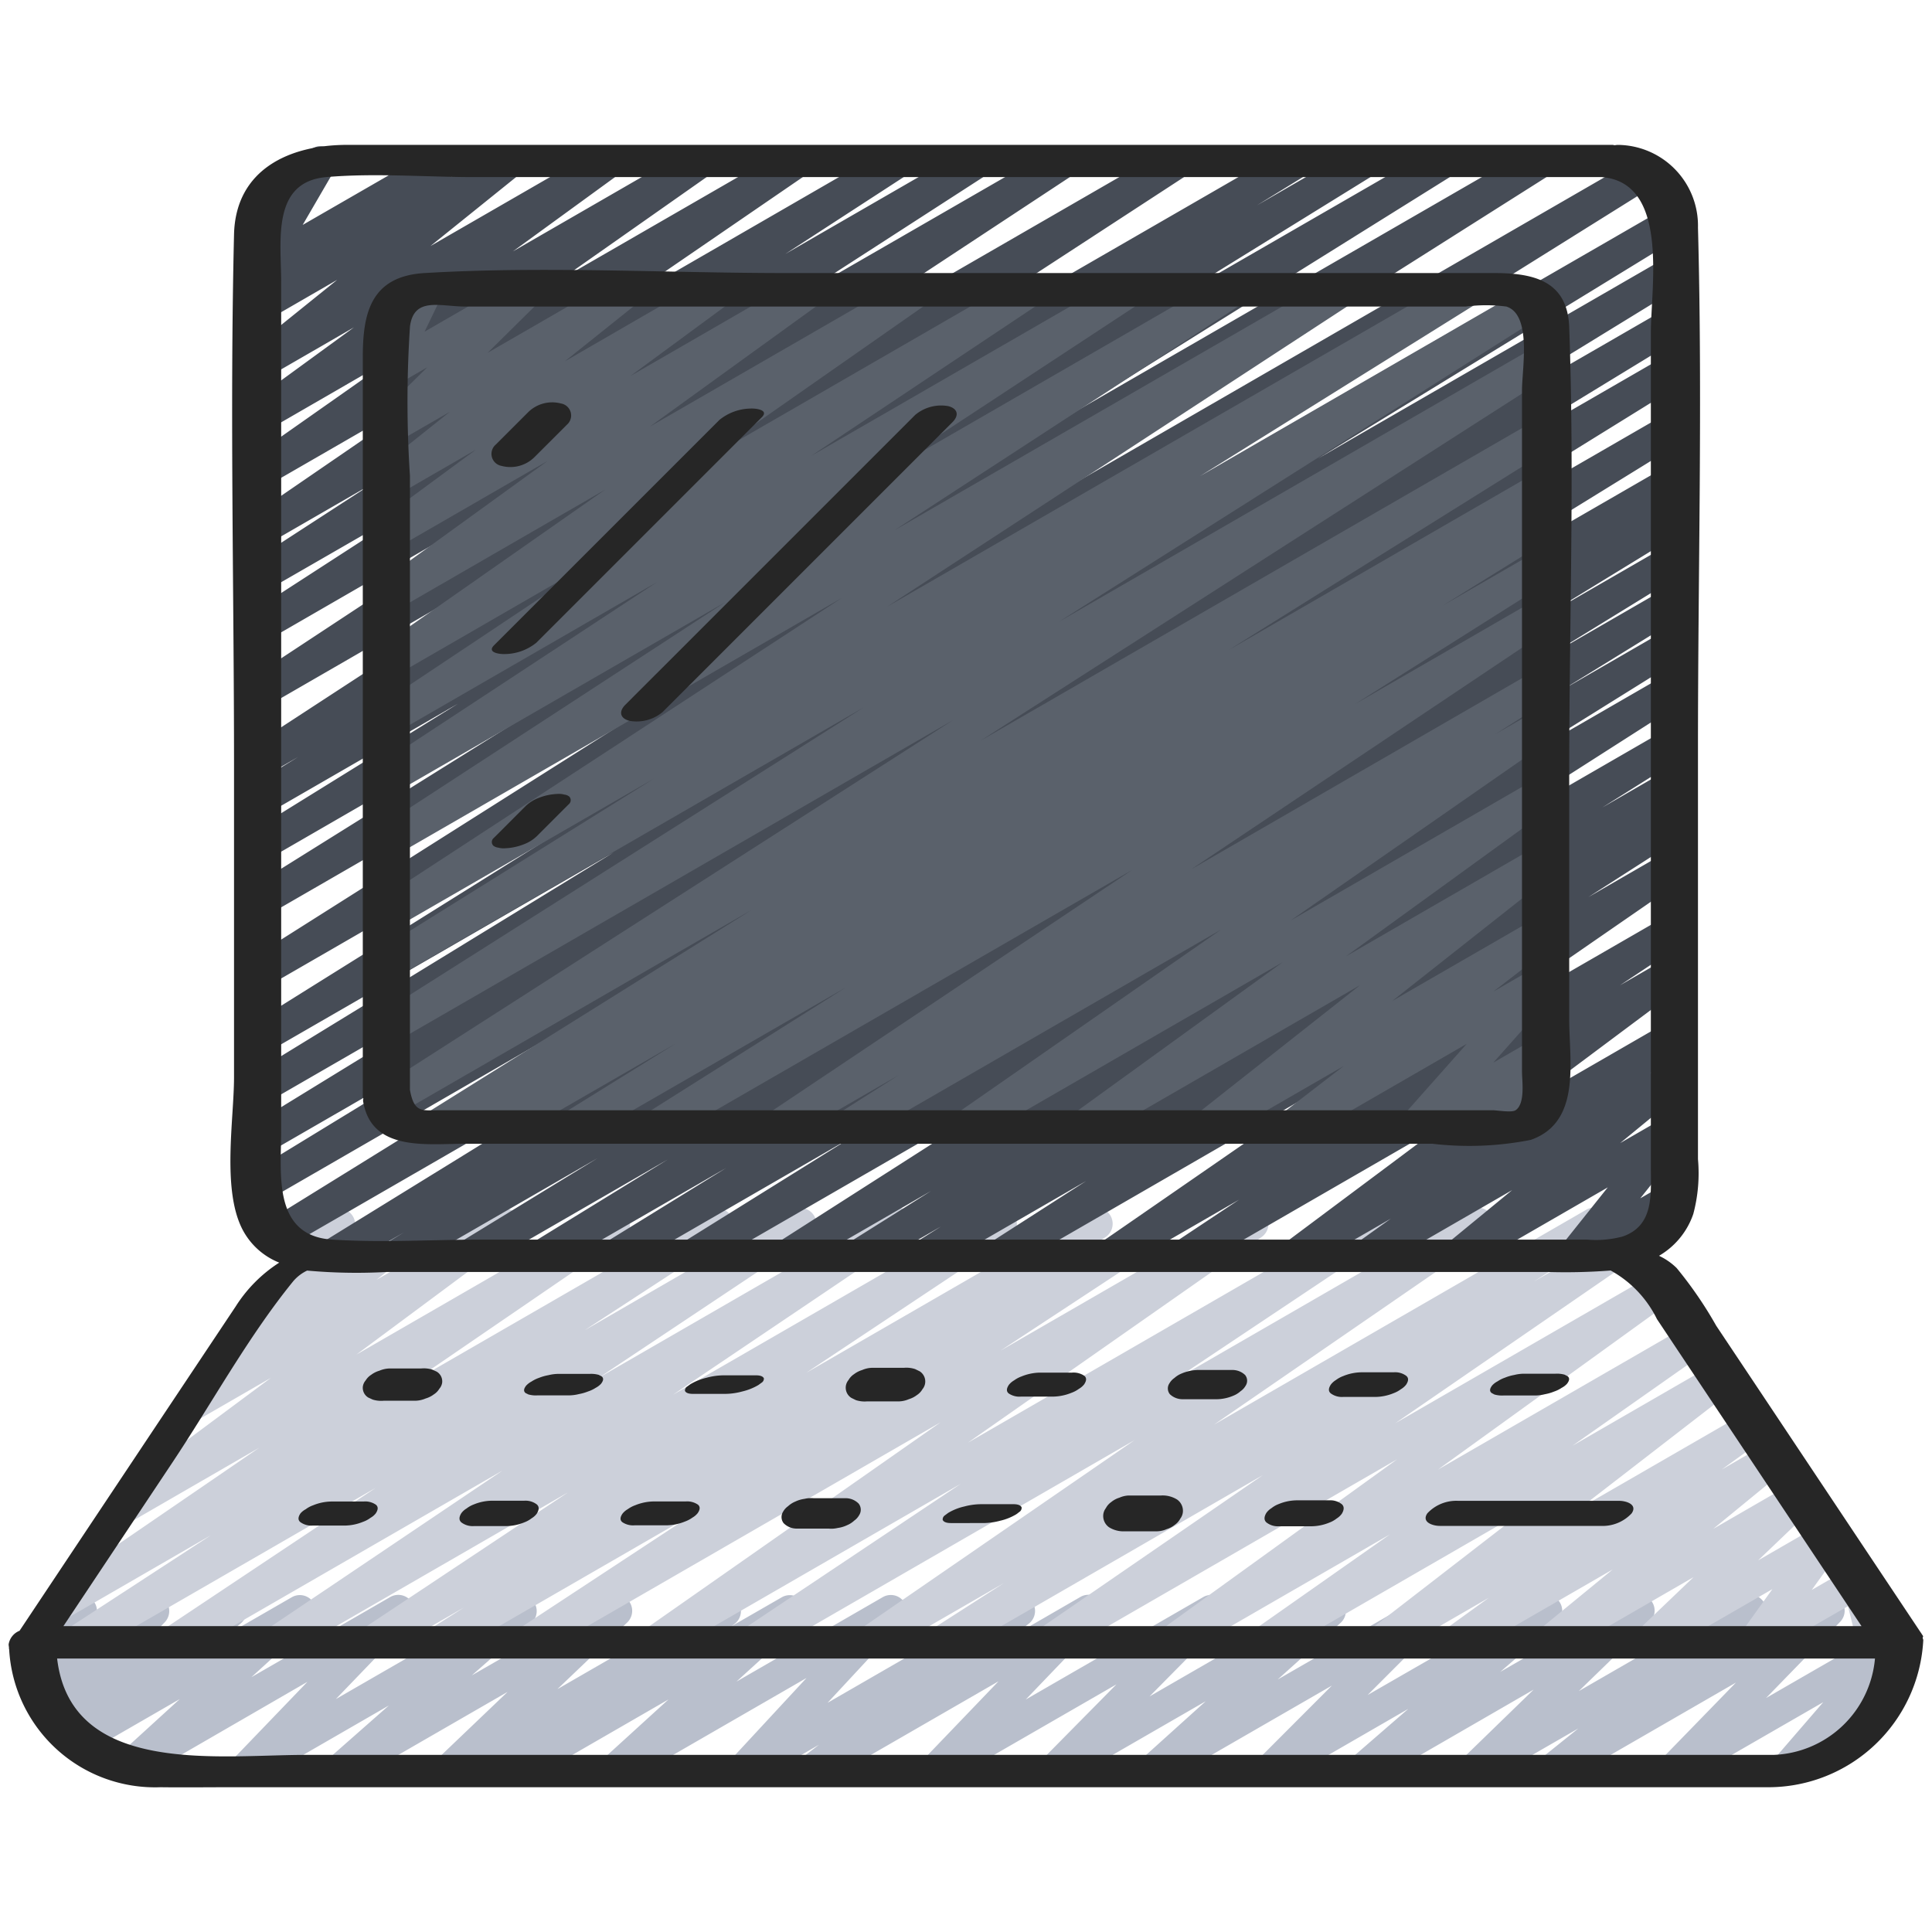 <svg id="Icons" height="512" viewBox="0 0 60 60" width="512" xmlns="http://www.w3.org/2000/svg"><path d="m15.967 55.471a.5.5 0 0 1 -.3-.9l.092-.07-1.561.9a.5.5 0 0 1 -.595-.794l2.162-2.065-4.954 2.858a.5.5 0 0 1 -.582-.807l1.848-1.628-4.219 2.435a.5.5 0 0 1 -.61-.779l2.3-2.391-5.228 3.024a.5.5 0 0 1 -.587-.8l1.85-1.688-2.883 1.663a.5.5 0 0 1 -.572-.816l.387-.325-.554.319a.5.5 0 0 1 -.609-.78l.554-.572-.45.26a.5.5 0 0 1 -.672-.7l.4-.623a.5.5 0 0 1 -.1-.911l1.179-.681a.5.5 0 0 1 .672.7l-.208.326 1.781-1.026a.5.5 0 0 1 .609.78l-.556.574 2.346-1.354a.5.5 0 0 1 .572.815l-.384.323 1.973-1.138a.5.5 0 0 1 .587.8l-1.847 1.686 4.313-2.49a.5.5 0 0 1 .61.779l-2.3 2.391 5.489-3.166a.5.5 0 0 1 .581.807l-1.848 1.623 4.219-2.43a.5.5 0 0 1 .6.794l-2.162 2.064 4.953-2.859a.5.5 0 0 1 .552.831l-.095.072 1.564-.9a.5.5 0 0 1 .587.8l-2 1.822 4.545-2.624a.5.5 0 0 1 .617.772l-2.333 2.511 5.7-3.29a.5.5 0 0 1 .555.828l-.5.386 2.1-1.214a.5.5 0 0 1 .611.778l-2.31 2.409 5.523-3.188a.5.5 0 0 1 .6.784l-2.277 2.307 5.356-3.092a.5.5 0 0 1 .585.8l-1.962 1.767 4.455-2.571a.5.5 0 0 1 .6.786l-2.263 2.267 5.297-3.05a.5.5 0 0 1 .577.81l-1.754 1.521 4.038-2.331a.5.5 0 0 1 .6.792l-2.2 2.137 5.076-2.93a.5.5 0 0 1 .563.822l-1.119.9 2.987-1.724a.5.5 0 0 1 .609.781l-2.3 2.365 3.838-2.214a.5.5 0 0 1 .628.759l-1.46 1.691.112-.065a.5.5 0 1 1 .5.865l-2.676 1.545a.5.5 0 0 1 -.628-.759l1.461-1.692-4.402 2.537a.5.5 0 0 1 -.609-.781l2.3-2.365-5.45 3.146a.5.5 0 0 1 -.564-.822l1.12-.9-2.988 1.722a.5.5 0 0 1 -.6-.792l2.2-2.136-5.068 2.928a.5.5 0 0 1 -.578-.81l1.753-1.52-4.036 2.33a.5.5 0 0 1 -.6-.786l2.263-2.267-5.293 3.053a.5.5 0 0 1 -.585-.8l1.96-1.767-4.451 2.567a.5.5 0 0 1 -.6-.784l2.278-2.307-5.361 3.091a.5.5 0 0 1 -.612-.778l2.311-2.408-5.523 3.186a.5.5 0 0 1 -.555-.828l.5-.386-2.1 1.214a.5.5 0 0 1 -.617-.772l2.332-2.517-5.7 3.289a.5.5 0 0 1 -.587-.8l2-1.822-4.543 2.622a.493.493 0 0 1 -.25.071z" fill="#b9bfcc"/><path d="m13.694 51.47a.5.5 0 0 1 -.268-.922l.982-.626-2.564 1.478a.5.5 0 0 1 -.528-.848l6.325-4.205-8.755 5.053a.5.5 0 0 1 -.53-.847l7.255-4.887-9.933 5.734a.5.5 0 0 1 -.528-.848l6.519-4.346-9 5.194a.5.5 0 0 1 -.524-.851l4.408-2.873-4.493 2.596a.5.5 0 0 1 -.533-.844l6.521-4.466-3.981 2.3a.5.5 0 0 1 -.547-.834l4.893-3.638-2.22 1.281a.5.5 0 0 1 -.559-.825l1.966-1.552a.484.484 0 0 1 -.421-.188.5.5 0 0 1 .026-.652l2.347-2.509a.5.5 0 0 1 .249-.47l.481-.278a.5.5 0 0 1 .615.774l-.663.709 2.574-1.48a.5.5 0 0 1 .559.825l-1.679 1.324 3.727-2.151a.5.5 0 0 1 .548.834l-4.895 3.636 7.748-4.473a.5.5 0 0 1 .533.845l-6.529 4.47 9.212-5.317a.5.5 0 0 1 .524.851l-4.4 2.869 6.444-3.728a.5.5 0 0 1 .528.849l-6.525 4.349 9.009-5.2a.5.5 0 0 1 .53.848l-7.242 4.884 9.933-5.735a.5.5 0 0 1 .527.849l-6.326 4.207 8.761-5.058a.5.5 0 0 1 .519.855l-.98.623 2.565-1.48a.5.5 0 0 1 .524.851l-5.353 3.52 7.576-4.373a.5.5 0 0 1 .537.842l-9.127 6.39 12.531-7.235a.5.5 0 0 1 .527.849l-6.694 4.469 9.216-5.321a.5.5 0 0 1 .533.845l-8.469 5.832 11.571-6.68a.5.5 0 0 1 .519.854l-2.155 1.381 2.072-1.2a.5.5 0 0 1 .533.845l-6.908 4.755 8.042-4.642a.5.5 0 0 1 .543.838l-7.258 5.242 7.776-4.489a.5.5 0 0 1 .537.842l-4.139 2.909 4.405-2.543a.5.5 0 0 1 .556.829l-4.713 3.643 5.155-2.975a.5.5 0 0 1 .543.837l-1.309.947 1.412-.816a.5.5 0 0 1 .567.82l-2.244 1.839 2.495-1.441a.5.5 0 0 1 .6.794l-1.7 1.625 1.961-1.132a.5.5 0 0 1 .656.725l-.951 1.324 1.2-.692a.5.5 0 0 1 .735.313l.3 1.207a.5.5 0 0 1 .488.873l-.564.325a.5.5 0 0 1 -.735-.313l-.3-1.207-2.642 1.518a.5.5 0 0 1 -.656-.724l.951-1.324-3.549 2.048a.5.5 0 0 1 -.6-.794l1.7-1.626-4.188 2.42a.5.5 0 0 1 -.567-.819l2.245-1.84-4.607 2.659a.5.5 0 0 1 -.543-.838l1.3-.94-3.079 1.778a.5.5 0 0 1 -.555-.828l4.714-3.645-7.75 4.473a.5.5 0 0 1 -.537-.841l4.137-2.906-6.49 3.747a.5.5 0 0 1 -.543-.838l7.259-5.243-10.535 6.081a.5.5 0 0 1 -.533-.844l6.9-4.747-9.683 5.591a.5.5 0 0 1 -.519-.853l2.155-1.382-3.875 2.235a.5.5 0 0 1 -.533-.844l8.469-5.832-11.563 6.676a.5.5 0 0 1 -.527-.848l6.693-4.472-9.216 5.32a.5.5 0 0 1 -.537-.841l9.125-6.388-12.524 7.229a.5.5 0 0 1 -.524-.85l5.351-3.519-7.57 4.369a.5.5 0 0 1 -.25.07z" fill="#ccd0da"/><path d="m12.36 39.471a.5.5 0 0 1 -.259-.928l.444-.27-1.957 1.127a.5.5 0 0 1 -.513-.858l12.3-7.583-13.5 7.792a.5.5 0 0 1 -.513-.858l15.627-9.673-15.709 9.072a.5.5 0 0 1 -.51-.859l9.192-5.613-8.682 5.012a.5.5 0 0 1 -.511-.858l11.931-7.321-11.42 6.594a.5.5 0 0 1 -.511-.859l11.284-6.913-10.773 6.218a.5.5 0 0 1 -.514-.856l18.747-11.715-18.233 10.526a.5.5 0 0 1 -.517-.855l19.005-12.027-18.489 10.674a.5.5 0 0 1 -.514-.857l12.285-7.672-11.771 6.8a.5.5 0 0 1 -.512-.858l6.458-4-5.946 3.432a.5.5 0 0 1 -.511-.859l1.49-.917-.979.566a.5.5 0 0 1 -.523-.852l13.114-8.553-12.591 7.27a.5.5 0 0 1 -.525-.851l10.913-7.189-10.388 6a.5.5 0 0 1 -.521-.853l5.7-3.689-5.179 2.984a.5.5 0 0 1 -.522-.853l3.751-2.434-3.229 1.864a.5.5 0 0 1 -.533-.845l6.094-4.181-5.561 3.207a.5.5 0 0 1 -.538-.843l4.554-3.2-4.016 2.321a.5.5 0 0 1 -.545-.837l3.257-2.374-2.712 1.566a.5.5 0 0 1 -.563-.822l2.755-2.22-2.192 1.266a.5.5 0 0 1 -.557-.828l.354-.276a.512.512 0 0 1 -.4-.145.5.5 0 0 1 -.076-.608l.98-1.69a.5.5 0 0 1 -.5-.866l1.62-.934a.5.5 0 0 1 .683.684l-.983 1.691 4.138-2.385a.5.5 0 0 1 .558.827l-.096.073 1.561-.9a.5.5 0 0 1 .563.822l-2.756 2.219 5.273-3.041a.5.5 0 0 1 .545.837l-3.255 2.369 5.557-3.206a.5.5 0 0 1 .538.842l-4.555 3.2 7.007-4.042a.5.5 0 0 1 .533.845l-6.092 4.176 8.7-5.025a.5.5 0 0 1 .523.853l-3.75 2.436 5.7-3.289a.5.5 0 0 1 .521.853l-5.713 3.69 7.872-4.539a.5.5 0 0 1 .526.851l-10.912 7.19 13.933-8.041a.5.5 0 0 1 .524.852l-13.114 8.548 16.288-9.4a.5.5 0 0 1 .511.859l-1.492.918 3.077-1.777a.5.5 0 0 1 .513.859l-6.47 4 8.421-4.859a.5.5 0 0 1 .515.858l-12.281 7.665 14.768-8.523a.5.5 0 0 1 .518.855l-19 12.025 21.717-12.543a.5.5 0 0 1 .515.856l-18.743 11.713 19.108-11.032a.5.5 0 0 1 .512.859l-11.273 6.907 10.787-6.228a.5.5 0 0 1 .511.86l-11.944 7.328 11.433-6.6a.5.5 0 0 1 .51.86l-9.18 5.6 8.67-5.006a.5.5 0 0 1 .512.859l-15.632 9.679 15.12-8.729a.5.5 0 0 1 .512.859l-12.312 7.592 11.8-6.813a.5.5 0 0 1 .509.861l-.48.291a.5.5 0 0 1 .481.875l-4.2 2.572 3.691-2.13a.5.5 0 0 1 .511.859l-4.121 2.533 3.61-2.084a.5.5 0 0 1 .512.858l-3.672 2.264 3.16-1.824a.5.5 0 0 1 .514.857l-5.108 3.182 4.594-2.652a.5.5 0 0 1 .519.854l-8.866 5.668 8.347-4.819a.5.5 0 0 1 .515.857l-2.477 1.556 1.962-1.133a.5.5 0 0 1 .516.857l-.714.448.2-.114a.5.5 0 0 1 .519.854l-2.914 1.87 2.395-1.383a.5.5 0 0 1 .534.845l-7.294 5.038 6.76-3.9a.5.5 0 0 1 .526.85l-1.94 1.289 1.412-.815a.5.5 0 0 1 .549.833l-4.93 3.682 4.381-2.529a.5.5 0 0 1 .54.839l-1.015.724.475-.273a.5.5 0 0 1 .567.819l-1.973 1.62 1.406-.811a.5.5 0 0 1 .64.745l-1.421 1.781.716-.413a.5.5 0 1 1 .5.865l-3.006 1.733a.5.5 0 0 1 -.64-.744l1.421-1.781-4.375 2.525a.5.5 0 0 1 -.568-.819l1.973-1.621-4.228 2.44a.5.5 0 0 1 -.54-.839l1-.715-2.693 1.554a.5.5 0 0 1 -.549-.833l4.933-3.684-7.824 4.517a.5.5 0 0 1 -.527-.848l1.945-1.293-3.71 2.141a.5.5 0 0 1 -.535-.843l7.292-5.039-10.187 5.882a.5.5 0 0 1 -.52-.853l2.915-1.871-4.718 2.724a.5.5 0 0 1 -.517-.855l.723-.454-2.27 1.309a.5.5 0 0 1 -.515-.856l2.478-1.557-4.18 2.413a.5.5 0 0 1 -.519-.853l8.862-5.666-11.293 6.519a.5.5 0 0 1 -.514-.857l5.115-3.186-7 4.043a.5.5 0 0 1 -.513-.858l3.68-2.27-5.423 3.128a.5.5 0 0 1 -.512-.858l4.119-2.532-5.873 3.39a.5.5 0 0 1 -.51-.859l4.2-2.57-5.943 3.429a.5.5 0 0 1 -.25.071z" fill="#464c56"/><path d="m20.384 35.471a.5.5 0 0 1 -.267-.923l6.154-3.884-8.21 4.736a.5.5 0 0 1 -.514-.857l3.438-2.134-5.185 2.991a.5.5 0 0 1 -.512-.859l.053-.031-1.541.89a.5.5 0 0 1 -.515-.856l10.069-6.292-11.023 6.368a.5.5 0 0 1 -.519-.853l17.788-11.404-17.319 10a.5.5 0 0 1 -.517-.855l15.065-9.542-14.548 8.4a.5.5 0 0 1 -.514-.858l8.544-5.328-8.03 4.636a.5.5 0 0 1 -.523-.851l14.385-9.394-13.863 8a.5.5 0 0 1 -.523-.852l10.77-7.019-10.248 5.915a.5.5 0 0 1 -.524-.851l8.645-5.683-8.12 4.688a.5.5 0 0 1 -.527-.85l7.064-4.71-6.537 3.774a.5.5 0 0 1 -.537-.843l7.048-4.932-6.511 3.76a.5.5 0 0 1 -.543-.838l5.272-3.817-4.729 2.73a.5.5 0 0 1 -.547-.835l3.049-2.245-2.5 1.445a.5.5 0 0 1 -.561-.824l2.249-1.795-1.688.974a.5.5 0 0 1 -.6-.788l1.587-1.568-.986.569a.5.5 0 0 1 -.7-.651l.553-1.144a.5.5 0 0 1 -.268-.933l1.124-.648a.5.5 0 0 1 .7.65l-.506 1.05 2.946-1.7a.5.5 0 0 1 .6.788l-1.587 1.568 4.083-2.356a.5.5 0 0 1 .561.823l-2.25 1.8 4.538-2.623a.5.5 0 0 1 .547.836l-3.048 2.243 5.333-3.079a.5.5 0 0 1 .543.838l-5.272 3.813 8.063-4.651a.5.5 0 0 1 .537.843l-7.048 4.927 10-5.774a.5.5 0 0 1 .528.849l-7.068 4.713 9.635-5.558a.5.5 0 0 1 .525.851l-8.643 5.682 11.315-6.533a.5.5 0 0 1 .524.852l-10.772 7.018 13.638-7.87a.5.5 0 0 1 .523.852l-14.381 9.387 17.744-10.239a.5.5 0 0 1 .514.857l-8.546 5.33 10.16-5.871a.5.5 0 0 1 .517.855l-15.061 9.54 14.836-8.565a.5.5 0 0 1 .519.854l-17.791 11.406 17.272-9.972a.5.5 0 0 1 .514.857l-10.071 6.293 9.557-5.518a.5.5 0 0 1 .511.859l-.415.255a.5.5 0 0 1 .418.9l-3.434 2.131 2.921-1.686a.5.5 0 0 1 .516.856l-6.156 3.886 5.64-3.256a.5.5 0 0 1 .528.848l-11.259 7.541 10.731-6.2a.5.5 0 0 1 .518.855l-1.811 1.152 1.293-.747a.5.5 0 0 1 .535.844l-8.175 5.684 7.64-4.411a.5.5 0 0 1 .543.838l-6.464 4.685 5.919-3.418a.5.5 0 0 1 .559.826l-5.042 3.979 4.485-2.587a.5.5 0 0 1 .555.829l-1.9 1.467 1.347-.778a.5.5 0 0 1 .624.765l-1.97 2.217 1.344-.775a.5.5 0 0 1 .633.754l-.317.378a.5.5 0 0 1 .184.928l-1.942 1.115a.5.5 0 0 1 -.633-.754l.125-.147-1.564.9a.5.5 0 0 1 -.624-.764l1.967-2.217-5.165 2.982a.5.5 0 0 1 -.556-.828l1.9-1.465-3.974 2.293a.5.5 0 0 1 -.56-.825l5.043-3.98-8.323 4.805a.5.5 0 0 1 -.543-.838l6.463-4.68-9.559 5.518a.5.5 0 0 1 -.535-.842l8.175-5.685-11.307 6.527a.5.5 0 0 1 -.518-.854l1.817-1.155-3.481 2.009a.5.5 0 0 1 -.529-.847l11.262-7.535-14.526 8.382a.5.5 0 0 1 -.25.071z" fill="#5a616b"/><g fill="#262626"><path d="m.284 51.216a4.537 4.537 0 0 0 4.7 4.288c.71.009 1.421 0 2.131 0h47.814a4.82 4.82 0 0 0 4.8-4.566c0-.028-.014-.043-.018-.068s.022-.046.01-.064l-.046-.07a.4.4 0 0 0 -.029-.043q-1.917-2.875-3.833-5.75-1.257-1.887-2.515-3.772a12.415 12.415 0 0 0 -1.228-1.791 1.973 1.973 0 0 0 -.548-.38 2.4 2.4 0 0 0 1.065-1.3 4.9 4.9 0 0 0 .145-1.7v-12.814c0-5.365.145-10.753 0-16.116a2.51 2.51 0 0 0 -2.475-2.57.656.656 0 0 0 -.107.01c-.028 0-.047-.011-.078-.011h-39.288c-1.775 0-3.467.747-3.516 2.783-.131 5.5 0 11.025 0 16.529v9.639c0 1.328-.392 3.548.29 4.783a2.2 2.2 0 0 0 1.114.979 4.436 4.436 0 0 0 -1.354 1.363l-2.447 3.67-4.264 6.4a.547.547 0 0 0 -.339.423c0 .038.01.072.011.109 0 .01-.004.023.005.039zm54.787 3.284h-45.602c-2.681 0-7.266.66-7.695-2.992h56.455a3.283 3.283 0 0 1 -3.158 2.992zm-44.94-49c1.514-.131 3.1 0 4.617 0h35c2.1.175 1.521 3.4 1.521 4.841v25.926c0 .828.1 1.8-.879 2.135a3.22 3.22 0 0 1 -1.1.095h-34.313c-1.542 0-3.122.1-4.661 0-1.861-.12-1.584-2.061-1.584-3.382v-26.355c0-1.26-.309-3.108 1.399-3.26zm-4.781 39.925c1.233-1.849 2.354-3.913 3.759-5.638a1.3 1.3 0 0 1 .429-.328 16.979 16.979 0 0 0 2.451.044h36.111a18.257 18.257 0 0 0 1.921-.046 3.45 3.45 0 0 1 1.437 1.509l2.5 3.751 3.852 5.783h-55.84z"/><path d="m11.276 34.194c.255 1.582 1.977 1.326 3.173 1.326h30.034a9.847 9.847 0 0 0 3.057-.12c1.577-.554 1.193-2.443 1.193-3.75v-7.593c0-4.623.169-9.281 0-13.9-.053-1.457-1.14-1.677-2.333-1.677h-21.985c-3.72 0-7.516-.221-11.23 0-1.681.1-1.918 1.265-1.918 2.609v22.969c0 .025.014.04.017.063a.3.3 0 0 0 -.008.073zm1.457-24.063c.128-.924.936-.611 1.716-.611h31.077a4.873 4.873 0 0 1 1.254 0c.8.249.487 1.937.487 2.6v21.16c0 .29.107.994-.2 1.2-.121.08-.569 0-.707 0h-32.7c-.548 0-.8.094-.929-.633v-19.074a35.076 35.076 0 0 1 .002-4.642z"/><path d="m11.576 43.466a.891.891 0 0 0 .352.034h1a.86.86 0 0 0 .291-.069.787.787 0 0 0 .254-.127.529.529 0 0 0 .171-.175.366.366 0 0 0 .088-.192.352.352 0 0 0 -.169-.339l-.139-.064a.891.891 0 0 0 -.352-.034h-1a.86.86 0 0 0 -.291.069.787.787 0 0 0 -.254.127.536.536 0 0 0 -.171.174.372.372 0 0 0 -.088.193.353.353 0 0 0 .169.339z"/><path d="m16.411 43.306a.843.843 0 0 0 .287.028h1a1.3 1.3 0 0 0 .278-.039 1.516 1.516 0 0 0 .287-.082 1.021 1.021 0 0 0 .237-.113.613.613 0 0 0 .166-.126c.052-.068.105-.162.016-.231l-.09-.046a.869.869 0 0 0 -.287-.029h-1a1.371 1.371 0 0 0 -.278.04 1.516 1.516 0 0 0 -.287.082 1.06 1.06 0 0 0 -.234.115.638.638 0 0 0 -.166.127c-.052.068-.105.162-.016.231z"/><path d="m22.4 43.288h.124a2.06 2.06 0 0 0 .529-.075 1.78 1.78 0 0 0 .5-.2l.1-.073a.147.147 0 0 0 .07-.134c-.038-.087-.176-.094-.252-.094h-1a2.06 2.06 0 0 0 -.529.075 1.78 1.78 0 0 0 -.5.2l-.1.073a.147.147 0 0 0 -.07.134c.038.087.176.094.252.094z"/><path d="m26.58 43.482a.88.88 0 0 0 .353.039h1a.826.826 0 0 0 .291-.068.784.784 0 0 0 .254-.13.532.532 0 0 0 .17-.18.375.375 0 0 0 -.088-.557l-.14-.068a.88.88 0 0 0 -.353-.039h-1a.826.826 0 0 0 -.291.068.784.784 0 0 0 -.254.13.523.523 0 0 0 -.17.18.373.373 0 0 0 .088.556z"/><path d="m31.708 43.373h1a1.58 1.58 0 0 0 .567-.118.916.916 0 0 0 .231-.123.571.571 0 0 0 .163-.139c.053-.081.1-.186.007-.265a.592.592 0 0 0 -.384-.1h-1a1.58 1.58 0 0 0 -.567.118.916.916 0 0 0 -.231.123.571.571 0 0 0 -.163.139c-.053.081-.1.186-.007.265a.592.592 0 0 0 .384.1z"/><path d="m36.73 43.454h1a1.357 1.357 0 0 0 .569-.108.749.749 0 0 0 .227-.14.514.514 0 0 0 .155-.166.284.284 0 0 0 -.012-.337.567.567 0 0 0 -.4-.157h-1a1.357 1.357 0 0 0 -.569.108.749.749 0 0 0 -.227.14.514.514 0 0 0 -.155.166.284.284 0 0 0 .012.337.567.567 0 0 0 .4.157z"/><path d="m41.711 43.383h1a1.532 1.532 0 0 0 .567-.116.9.9 0 0 0 .23-.125.568.568 0 0 0 .162-.142c.054-.084.1-.193 0-.274a.58.58 0 0 0 -.386-.108h-1a1.532 1.532 0 0 0 -.567.116.9.9 0 0 0 -.23.125.568.568 0 0 0 -.157.141c-.054.084-.1.193 0 .274a.58.58 0 0 0 .381.109z"/><path d="m46.412 43.308a.867.867 0 0 0 .287.03h1a1.3 1.3 0 0 0 .278-.039 1.448 1.448 0 0 0 .287-.083.994.994 0 0 0 .236-.116.587.587 0 0 0 .166-.127c.052-.069.105-.164.016-.234l-.091-.047a.867.867 0 0 0 -.287-.03h-1a1.3 1.3 0 0 0 -.278.039 1.448 1.448 0 0 0 -.287.083.994.994 0 0 0 -.233.116.587.587 0 0 0 -.166.127c-.052.069-.105.164-.016.234z"/><path d="m9.709 47.378h1a1.549 1.549 0 0 0 .567-.117.857.857 0 0 0 .231-.124.546.546 0 0 0 .162-.137c.054-.082.1-.189.006-.269a.582.582 0 0 0 -.384-.1h-1a1.549 1.549 0 0 0 -.567.117.857.857 0 0 0 -.231.124.546.546 0 0 0 -.162.128c-.054.082-.1.189-.006.269a.582.582 0 0 0 .384.109z"/><path d="m14.714 47.394h1a1.511 1.511 0 0 0 .567-.115.863.863 0 0 0 .23-.128.547.547 0 0 0 .161-.146c.054-.087.093-.2 0-.283a.578.578 0 0 0 -.388-.116h-1a1.511 1.511 0 0 0 -.567.115.863.863 0 0 0 -.23.128.534.534 0 0 0 -.161.146c-.054.087-.093.2 0 .283a.578.578 0 0 0 .388.116z"/><path d="m19.707 47.37h1a1.58 1.58 0 0 0 .567-.118.946.946 0 0 0 .231-.122.571.571 0 0 0 .163-.139c.054-.079.1-.184.008-.262a.589.589 0 0 0 -.383-.1h-1a1.58 1.58 0 0 0 -.567.118.946.946 0 0 0 -.231.122.571.571 0 0 0 -.163.139c-.054.079-.1.184-.008.262a.589.589 0 0 0 .383.1z"/><path d="m24.735 47.472h1a.868.868 0 0 0 .283-.02.968.968 0 0 0 .287-.085.759.759 0 0 0 .225-.144.519.519 0 0 0 .154-.172.308.308 0 0 0 -.016-.353.565.565 0 0 0 -.4-.17h-1a.868.868 0 0 0 -.283.02.968.968 0 0 0 -.287.085.759.759 0 0 0 -.225.144.51.51 0 0 0 -.154.172.308.308 0 0 0 .016.353.565.565 0 0 0 .4.17z"/><path d="m30.406 47.3h.124a2.064 2.064 0 0 0 .53-.072 1.7 1.7 0 0 0 .5-.2l.1-.075a.154.154 0 0 0 .068-.139c-.038-.089-.175-.1-.254-.1h-1a2.064 2.064 0 0 0 -.53.072 1.7 1.7 0 0 0 -.5.2l-.1.075a.153.153 0 0 0 -.068.139c.038.089.175.1.254.1z"/><path d="m34.943 47.556h1a.784.784 0 0 0 .291-.068.728.728 0 0 0 .253-.135.532.532 0 0 0 .167-.189.4.4 0 0 0 .082-.212.428.428 0 0 0 -.181-.383.849.849 0 0 0 -.5-.125h-1a.784.784 0 0 0 -.291.068.728.728 0 0 0 -.253.135.532.532 0 0 0 -.167.189.4.4 0 0 0 -.082.212.428.428 0 0 0 .181.383.849.849 0 0 0 .5.125z"/><path d="m39.716 47.4h1a1.5 1.5 0 0 0 .568-.114.834.834 0 0 0 .229-.129.555.555 0 0 0 .16-.149c.054-.091.092-.206 0-.292a.572.572 0 0 0 -.389-.122h-1a1.5 1.5 0 0 0 -.568.114.834.834 0 0 0 -.229.129.555.555 0 0 0 -.16.149c-.054.091-.092.206 0 .292a.572.572 0 0 0 .389.122z"/><path d="m44.712 47.388h5a1.231 1.231 0 0 0 .959-.388c.194-.277-.167-.39-.383-.39h-5a1.231 1.231 0 0 0 -.959.386c-.194.279.171.392.383.392z"/><path d="m15.577 14.469a1.061 1.061 0 0 0 1.024-.275l.876-.875.124-.125a.378.378 0 0 0 -.178-.663 1.063 1.063 0 0 0 -1.024.274l-.876.876-.124.124a.379.379 0 0 0 .178.664z"/><path d="m15.341 20.042c-.234.234.205.279.351.27a1.577 1.577 0 0 0 .967-.354l6.128-6.128q.437-.437.872-.872c.234-.234-.2-.279-.351-.27a1.577 1.577 0 0 0 -.967.354l-6.128 6.128z"/><path d="m19.421 21.887c-.214.213-.165.426.134.5a1.255 1.255 0 0 0 1.024-.275l7.879-7.879 1.121-1.121c.214-.213.165-.426-.134-.5a1.255 1.255 0 0 0 -1.024.275q-3.94 3.939-7.879 7.879-.561.559-1.121 1.121z"/><path d="m17.523 24.676a.62.62 0 0 0 -.223-.019 1.742 1.742 0 0 0 -.566.121 1.2 1.2 0 0 0 -.4.246l-.875.876-.125.124a.163.163 0 0 0 -.014.239.3.3 0 0 0 .155.061.62.62 0 0 0 .223.019 1.742 1.742 0 0 0 .566-.121 1.2 1.2 0 0 0 .4-.246l.875-.876.125-.124a.163.163 0 0 0 .014-.239.3.3 0 0 0 -.155-.061z"/></g></svg>